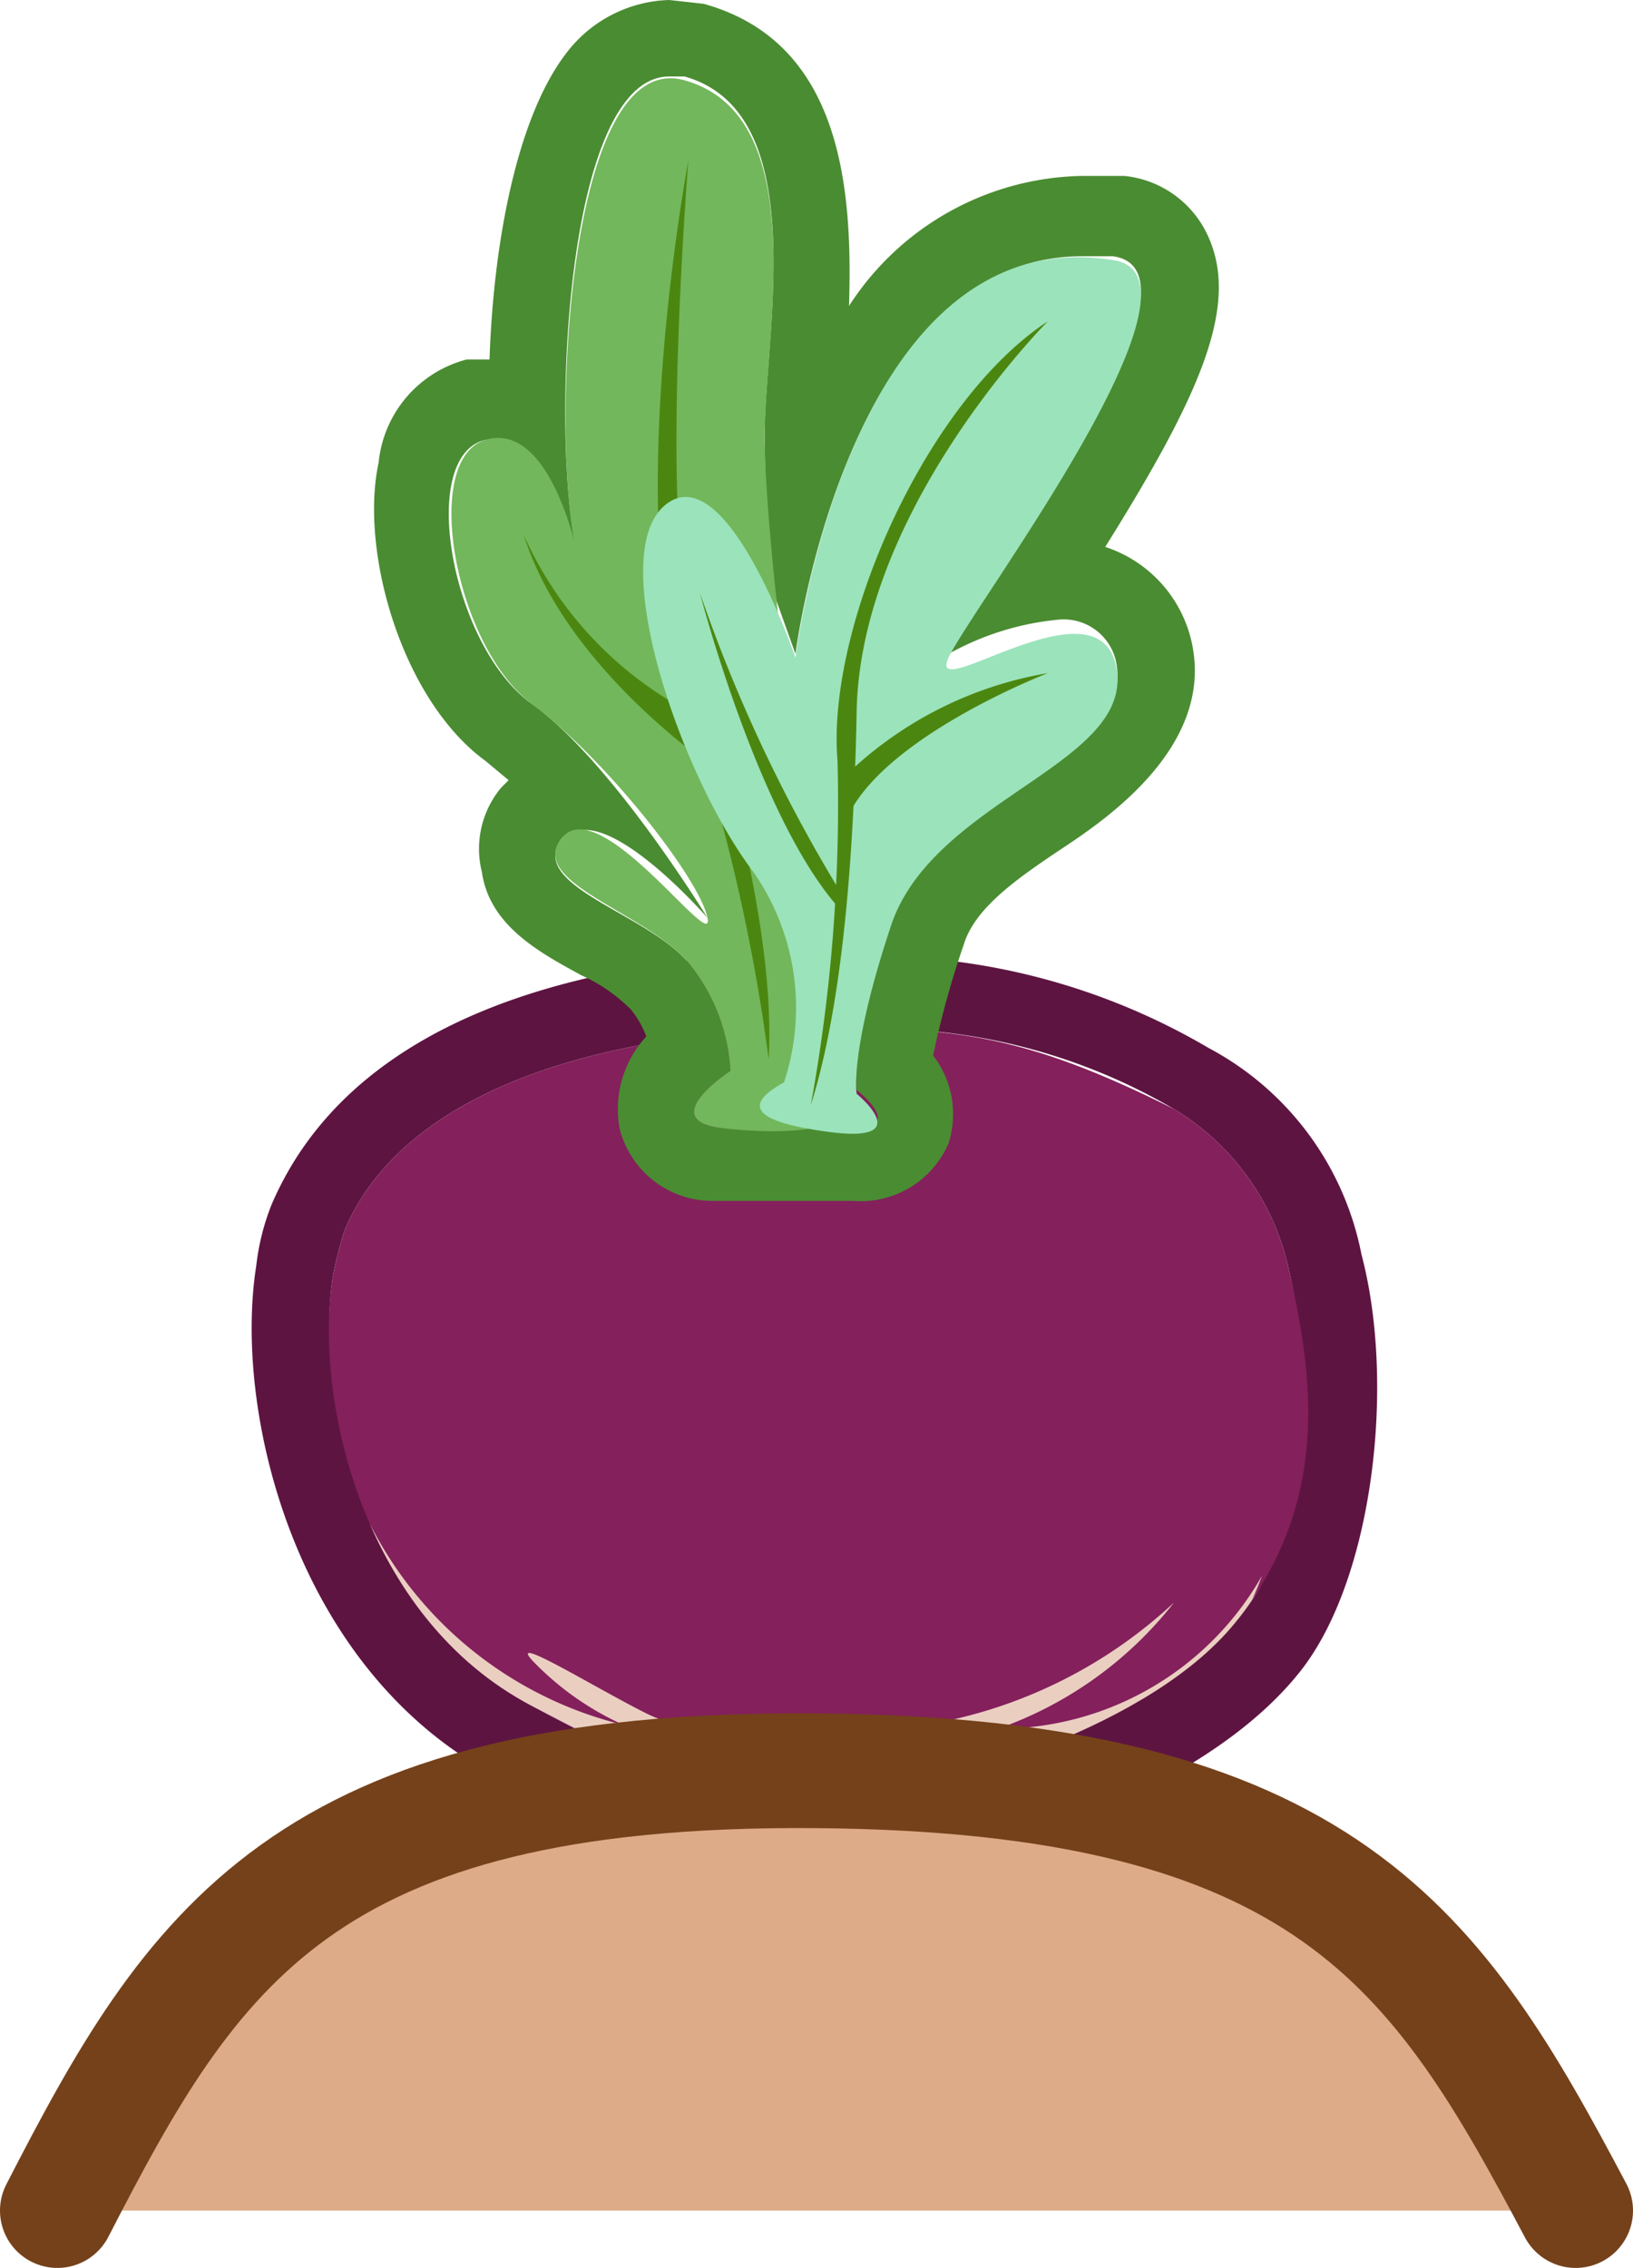 <svg xmlns="http://www.w3.org/2000/svg" xmlns:xlink="http://www.w3.org/1999/xlink" viewBox="0 0 42.7 59.3"><defs><clipPath id="clip-path"><path d="M33.7,33.2a6.5,6.5,0,0,0-3-4.2c-4-2-5.9-2.2-10-2.1-7.1.3-10.6,2.6-11.7,5.3a10.4,10.4,0,0,0-.3,1.2c-.5,3.2.8,8.9,5.2,11.2S20,47,20,47s1.9.9,1.4,1.9-2.1,2.5-.4,4.3a2.2,2.2,0,0,0,3.1.5s-2.2.4-2.4-1.4.4-1.8.4-1.8,1.8,1,2.4.4-1.5-.6-1.7-1.4,0,.1.2-.3,2,.4,1.4-2.6c0,0,5.7-1.3,8-4.3S34.4,36.2,33.7,33.2Z" style="fill:none"/></clipPath></defs><g style="isolation:isolate"><g id="Layer_2" data-name="Layer 2"><g id="Layer_1-2" data-name="Layer 1"><path d="M22.6,26.9A15.3,15.3,0,0,1,30.7,29a6.5,6.5,0,0,1,3,4.2c.7,3,.5,6.9-1.3,9.1s-8,4.3-8,4.3c.6,3-1.2,2.3-1.4,2.6h-.1c-.1,0-.1-.2-.2-.2a.6.6,0,0,1,.1.4c.2.8,1.7,1.4,1.7,1.4l-.5.2a5.1,5.1,0,0,1-1.9-.6s-.6.1-.4,1.8,1.2,1.4,1.9,1.4h.5a2.2,2.2,0,0,1-1.3.4,2.5,2.5,0,0,1-1.8-.9c-1.7-1.8,0-3.4.4-4.3S20,47,20,47h-.1c-.4,0-1.9-.2-6-2.4s-5.7-8-5.2-11.2A10.4,10.4,0,0,1,9,32.2c1.1-2.7,4.6-5,11.7-5.3h1.9m0-2h-2c-9.1.4-12.3,3.8-13.5,6.6a6.2,6.2,0,0,0-.4,1.6c-.6,3.8,1,10.5,6.2,13.3a23.1,23.1,0,0,0,6.2,2.5,4.4,4.4,0,0,0,.4,5.7,4.9,4.9,0,0,0,3.3,1.5,4.5,4.5,0,0,0,2.6-.9,2,2,0,0,0,.5-2.4l-.2-.3h.2a2.2,2.2,0,0,0,.6-1.9,3.6,3.6,0,0,0-.4-.9,4.2,4.2,0,0,0,.4-1.5c2.1-.7,5.6-2.1,7.5-4.5s2.5-7.5,1.6-10.9a7.8,7.8,0,0,0-4-5.4,17.4,17.4,0,0,0-9-2.4Z" style="fill:#5e1441"/><g style="clip-path:url(#clip-path)"><path d="M33.7,33.2a6.5,6.5,0,0,0-3-4.2c-4-2-5.9-2.2-10-2.1-7.1.3-10.6,2.6-11.7,5.3a10.4,10.4,0,0,0-.3,1.2c-.5,3.2.8,8.9,5.2,11.2S20,47,20,47s1.9.9,1.4,1.9-2.1,2.5-.4,4.3a2.2,2.2,0,0,0,3.1.5s-2.2.4-2.4-1.4.4-1.8.4-1.8,1.8,1,2.4.4-1.5-.6-1.7-1.4,0,.1.2-.3,2,.4,1.4-2.6c0,0,5.7-1.3,8-4.3S34.4,36.2,33.7,33.2Z" style="fill:#84205c"/><path d="M9.6,39.7a10.1,10.1,0,0,0,6.7,5.4A7.6,7.6,0,0,1,14,43.5c-.9-.9,1.5.6,2.9,1.3s4.2.7,7.3.3a12.5,12.5,0,0,0,6.5-3.2,10.1,10.1,0,0,1-4.6,3.3,7.9,7.9,0,0,0,6.9-4A8.7,8.7,0,0,1,28.7,46a24,24,0,0,1-3.6,1.4s-1.3,1.3.4,2.7.4,5.8-2.8,4.8-3.4-5.6-3.4-5.6S10.6,44.9,9.6,39.7Z" style="fill:#eacfc1;mix-blend-mode:multiply"/></g><path d="M17.5,2h.4c3.2.9,2.2,6.2,2.1,9a29.9,29.9,0,0,0,.3,4.7l.5,1.4S22.1,6.7,28.3,6.7h.8c2.9.4-3.7,9.1-4.3,10.4a7.3,7.3,0,0,1,2.9-.9,1.4,1.4,0,0,1,1.5,1.2c.4,2.5-4.8,3.4-5.9,6.7s-.9,4.4-.9,4.4,1.3,1-.1,1H18.9c-1.8-.2.2-1.5.2-1.5a4.9,4.9,0,0,0-1-2.7c-1-1.4-4.4-2.1-3.4-3.4l.6-.2c1.2,0,3.2,2.3,3.2,2.3s-2.5-4.1-4.6-5.6-3-6.5-1.2-6.9h.2c1.3,0,2,2.3,2.2,3C14.4,11.7,14.7,2,17.5,2m0-2a3.5,3.5,0,0,0-2.7,1.4c-1.3,1.7-1.9,5-2,8h-.6a3.1,3.1,0,0,0-2.3,2.7c-.5,2.3.6,6.2,2.8,7.8l.6.5-.2.2a2.5,2.5,0,0,0-.5,2.2c.2,1.4,1.5,2.1,2.6,2.7a4.3,4.3,0,0,1,1.3.9,2.5,2.5,0,0,1,.4.7,2.8,2.8,0,0,0-.7,2.4,2.5,2.5,0,0,0,2.4,1.9h3.7a2.5,2.5,0,0,0,2.5-1.5,2.5,2.5,0,0,0-.4-2.3,23.4,23.4,0,0,1,.8-2.9c.3-1,1.5-1.8,2.7-2.6s3.7-2.6,3.3-5.1a3.4,3.4,0,0,0-2.3-2.7c2.5-4,3.5-6.3,2.7-8.1a2.7,2.7,0,0,0-2.2-1.6H28.3A7.4,7.4,0,0,0,22.2,8c.1-3.1-.2-6.9-3.8-7.9Z" style="fill:#4a8c32"/><path d="M21.4,24.4S19.9,14,20,11.1s1.1-8.1-2.1-9S14.4,12,15.1,14.5c0,0-.7-3.5-2.4-3s-.8,5.4,1.2,6.9S18.3,23,18.5,24s-2.8-3.3-3.8-2.1,2.4,2,3.4,3.4a4.9,4.9,0,0,1,1,2.7s-2,1.3-.2,1.5,3,0,3-.4S21.5,25,21.4,24.4Z" style="fill:#72b75b"/><path d="M20.1,27.7A48.4,48.4,0,0,0,18,18.6c-1.8-4.9,0-14.4,0-14.4s-.7,8.6,0,11.8S20.3,24,20.1,27.7Z" style="fill:#4b8710"/><path d="M13.7,14A9.7,9.7,0,0,0,18,18.6l.7,1.5S14.8,17.5,13.7,14Z" style="fill:#4b8710"/><path d="M20.5,28.3a6.2,6.2,0,0,0-.8-5.5c-1.9-2.5-3.9-8.3-2.3-9.6s3.4,4,3.4,4S22.2,5.7,29.1,6.8c2.9.4-3.7,9.1-4.3,10.4s4-2.2,4.4.3-4.8,3.4-5.9,6.7-.9,4.4-.9,4.4,1.6,1.3-.7,1S19.6,28.8,20.5,28.3Z" style="fill:#9be3bb"/><path d="M21.2,28.9a43.8,43.8,0,0,0,.7-9c-.3-3.5,2.3-9.4,5.5-11.5,0,0-4.9,4.9-5,10.2S21.8,27,21.2,28.9Z" style="fill:#4b8710"/><path d="M18.3,15.5s1.5,5.8,3.6,8.2v-.5A40.2,40.2,0,0,1,18.3,15.5Z" style="fill:#4b8710"/><path d="M22.3,20.1a10,10,0,0,1,5.1-2.5s-3.9,1.5-5.1,3.5Z" style="fill:#4b8710"/><path d="M41.2,57.8C37.6,51,34.7,46.4,21.3,46.3S5,51,1.5,57.8" style="fill:#ddab88;stroke:#75411a;stroke-linecap:round;stroke-linejoin:round;stroke-width:3px"/></g></g></g></svg>